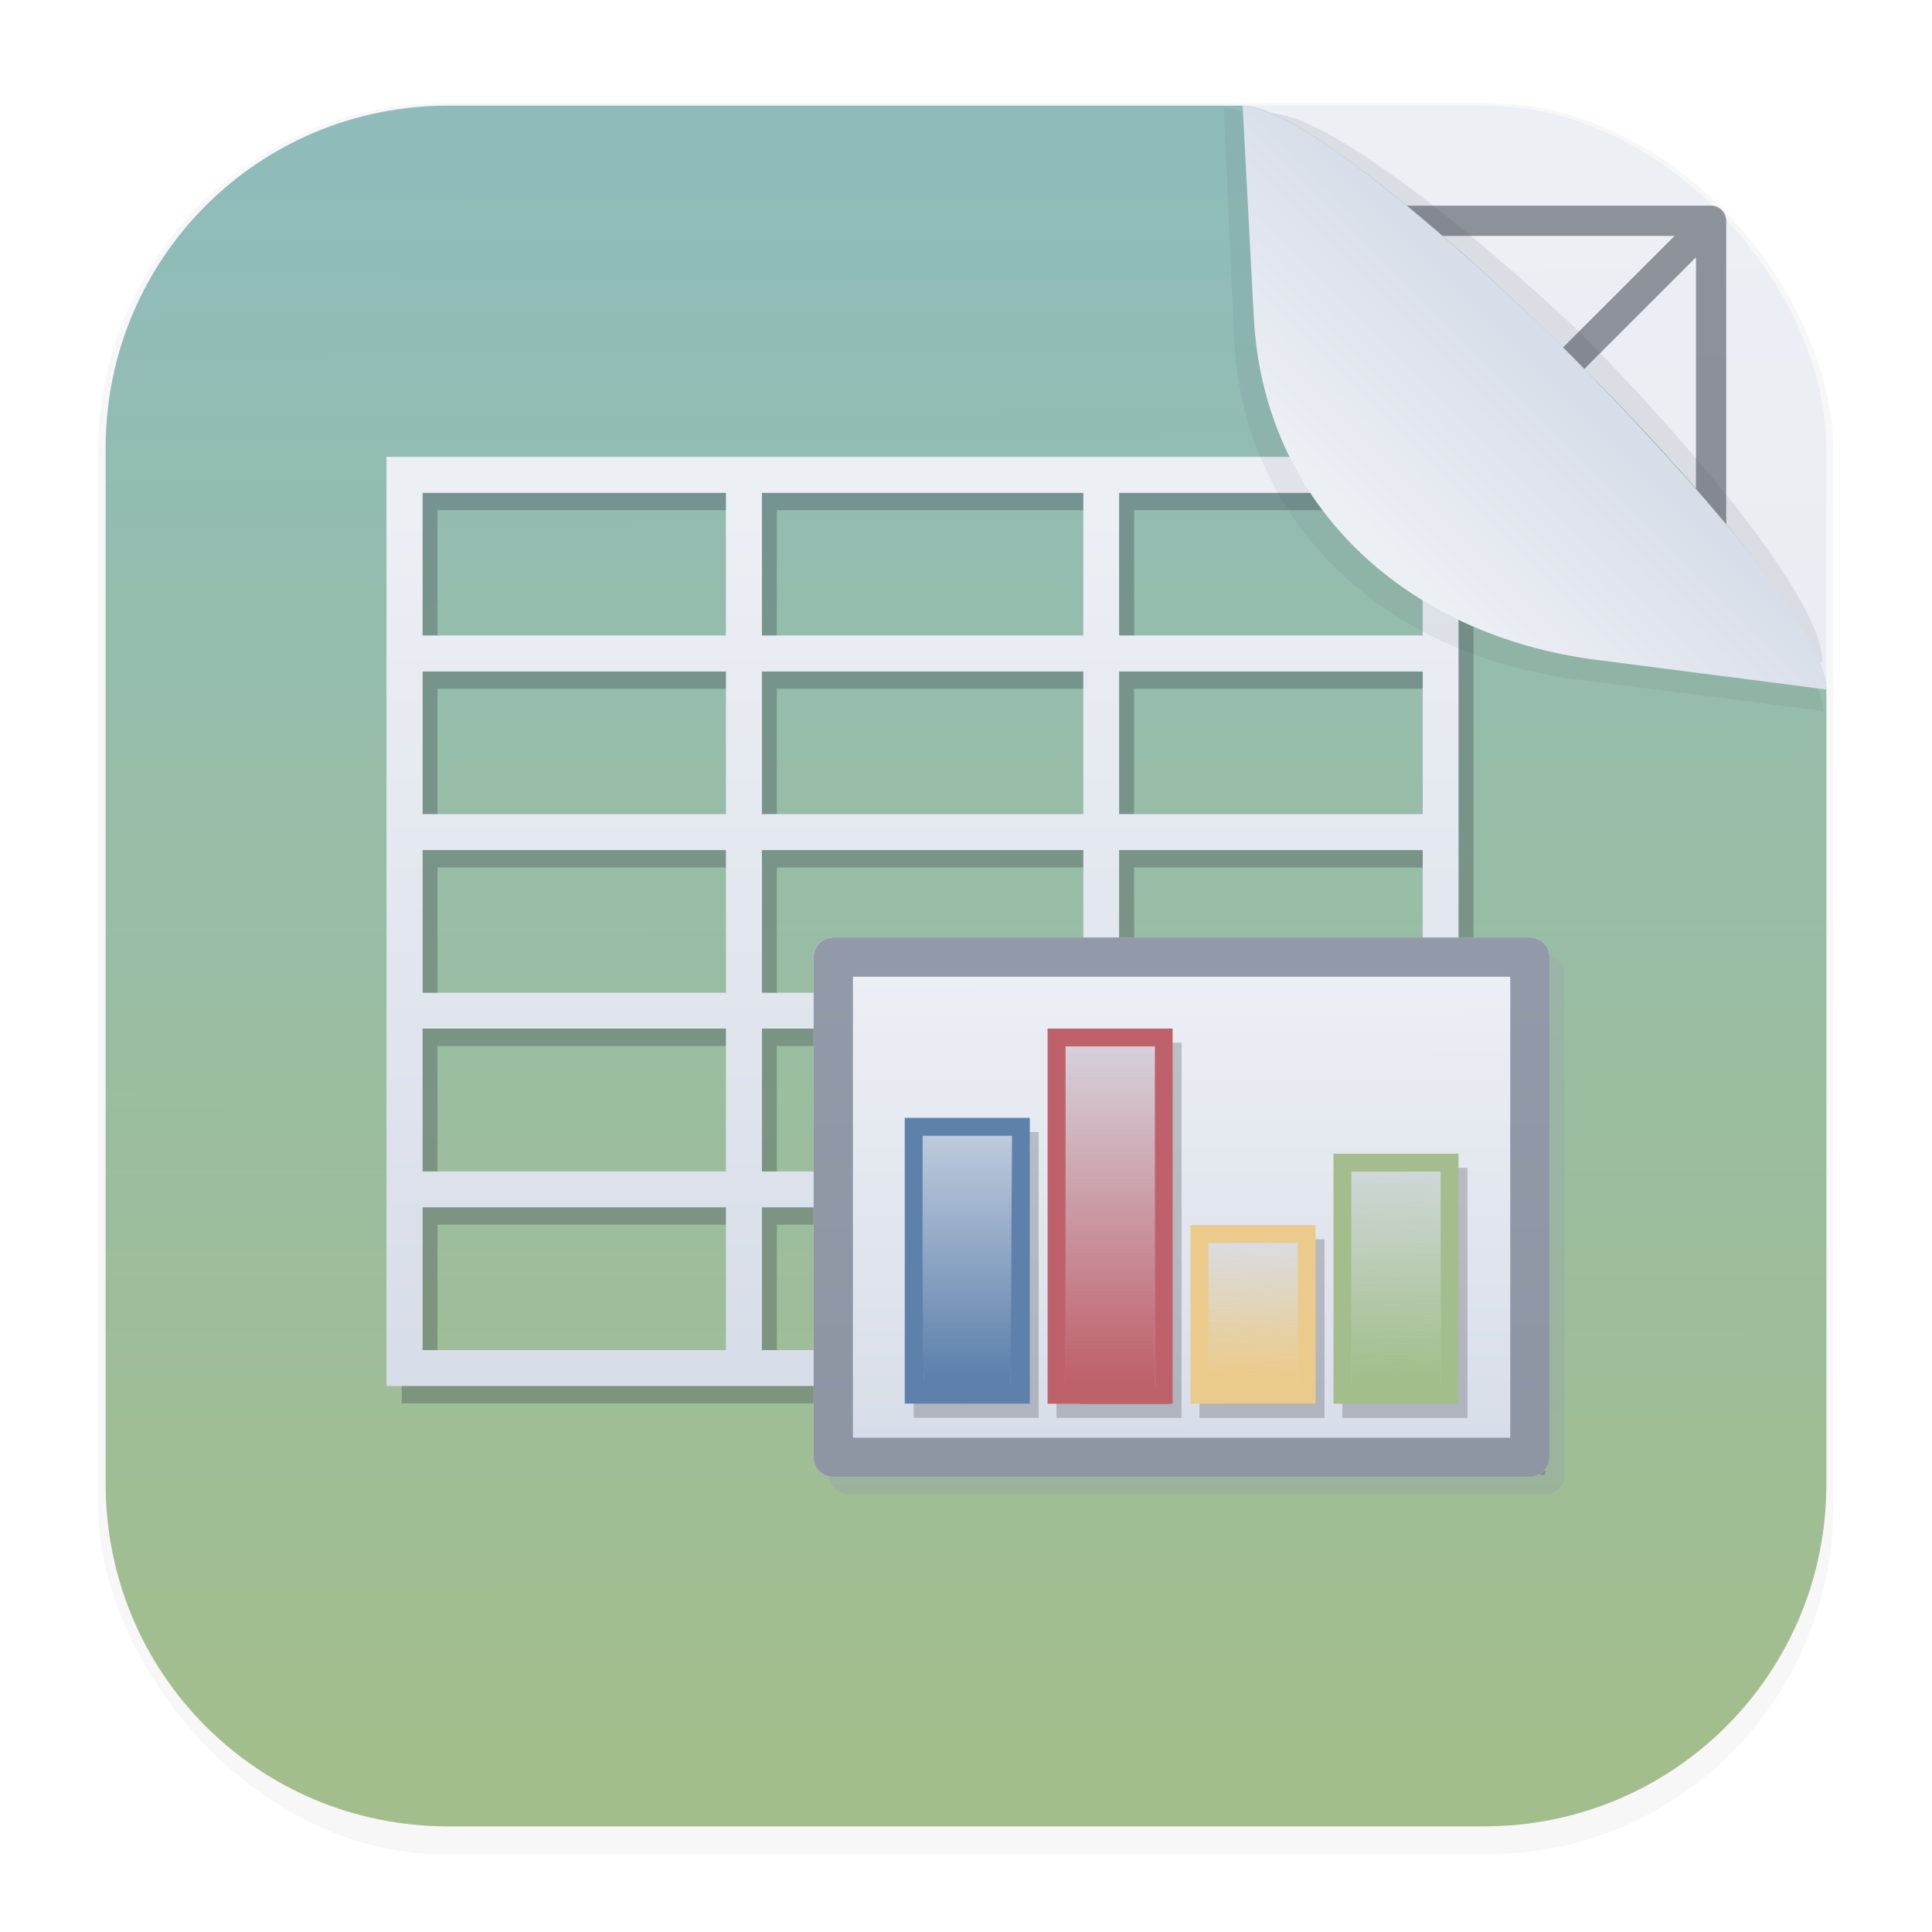 <svg width="64" height="64" version="1.1" viewBox="0 0 16.933 16.933" xmlns="http://www.w3.org/2000/svg" xmlns:xlink="http://www.w3.org/1999/xlink">
 <defs>
  <linearGradient id="linearGradient5804">
   <stop stop-color="#4c566a" stop-opacity=".5" offset="0"/>
   <stop stop-color="#434c5e" stop-opacity=".5" offset="1"/>
  </linearGradient>
  <linearGradient id="linearGradient5204">
   <stop stop-color="#d8dee9" offset="0"/>
   <stop stop-color="#eceff4" offset="1"/>
  </linearGradient>
  <filter id="filter1178" x="-.048" y="-.048" width="1.096" height="1.096" color-interpolation-filters="sRGB">
   <feGaussianBlur stdDeviation="0.307"/>
  </filter>
  <linearGradient id="linearGradient1340" x1="8.688" x2="8.664" y1="15.572" y2="1.366" gradientUnits="userSpaceOnUse">
   <stop stop-color="#e5e9f0" offset="0"/>
   <stop stop-color="#eceff4" offset="1"/>
  </linearGradient>
  <linearGradient id="linearGradient1340-3" x1="8.688" x2="8.664" y1="15.572" y2="1.366" gradientUnits="userSpaceOnUse">
   <stop stop-color="#a3be8c" offset="0"/>
   <stop stop-color="#8fbcbb" offset="1"/>
  </linearGradient>
  <linearGradient id="linearGradient6101" x1="15.093" x2="13.584" y1="2.141" y2="3.651" gradientTransform="rotate(180 13.498 3.354)" gradientUnits="userSpaceOnUse">
   <stop stop-color="#eceff4" offset="0"/>
   <stop stop-color="#d8dee9" offset="1"/>
  </linearGradient>
  <filter id="filter6834" x="-.079" y="-.08" width="1.158" height="1.159" color-interpolation-filters="sRGB">
   <feGaussianBlur stdDeviation="0.16"/>
  </filter>
  <filter id="filter7451" x="-.073" y="-.073" width="1.146" height="1.145" color-interpolation-filters="sRGB">
   <feGaussianBlur stdDeviation="0.16"/>
  </filter>
  <linearGradient id="linearGradient2506" x1="67.456" x2="67.437" y1="14.424" y2="11.934" gradientTransform="matrix(1.005,0,0,1.005,-54.833,-1.042)" gradientUnits="userSpaceOnUse">
   <stop stop-color="#a3be8c" offset="0"/>
   <stop stop-color="#a3be8c" stop-opacity="0" offset="1"/>
  </linearGradient>
  <linearGradient id="linearGradient2662" x1="64.158" x2="64.169" y1="14.197" y2="12.759" gradientTransform="matrix(1.005 0 0 1.005 -52.908 -.82)" gradientUnits="userSpaceOnUse">
   <stop stop-color="#ebcb8b" offset="0"/>
   <stop stop-color="#ebcb8b" stop-opacity="0" offset="1"/>
  </linearGradient>
  <linearGradient id="linearGradient3138" x1="62.757" x2="62.757" y1="14.231" y2="10.571" gradientTransform="matrix(1.005 0 0 1.005 -52.901 -.815)" gradientUnits="userSpaceOnUse">
   <stop stop-color="#bf616a" offset="0"/>
   <stop stop-color="#bf616a" stop-opacity="0" offset="1"/>
  </linearGradient>
  <linearGradient id="linearGradient3294" x1="61.273" x2="61.273" y1="14.196" y2="11.184" gradientTransform="matrix(1.005 0 0 1.005 -52.895 -.818)" gradientUnits="userSpaceOnUse">
   <stop stop-color="#5e81ac" offset="0"/>
   <stop stop-color="#5e81ac" stop-opacity="0" offset="1"/>
  </linearGradient>
  <linearGradient id="linearGradient3674" x1="54.595" x2="54.595" y1="13.039" y2="4.739" gradientTransform="translate(-47.915 .159)" gradientUnits="userSpaceOnUse" xlink:href="#linearGradient5204"/>
  <linearGradient id="linearGradient5206" x1="10.914" x2="10.907" y1="14.057" y2="9.475" gradientUnits="userSpaceOnUse" xlink:href="#linearGradient5204"/>
  <linearGradient id="linearGradient5806" x1="11.423" x2="11.423" y1="9.483" y2="13.948" gradientUnits="userSpaceOnUse" xlink:href="#linearGradient5804"/>
  <linearGradient id="linearGradient7234" x1="54.595" x2="54.595" y1="13.039" y2="4.739" gradientTransform="translate(-48.146 -.771)" gradientUnits="userSpaceOnUse" xlink:href="#linearGradient5204"/>
  <linearGradient id="linearGradient7236" x1="10.914" x2="10.907" y1="14.057" y2="9.475" gradientTransform="translate(-.232 -.93)" gradientUnits="userSpaceOnUse" xlink:href="#linearGradient5204"/>
  <linearGradient id="linearGradient7240" x1="11.423" x2="11.423" y1="9.483" y2="13.948" gradientTransform="translate(-.232 -.93)" gradientUnits="userSpaceOnUse" xlink:href="#linearGradient5804"/>
  <filter id="filter7387" x="-.9" y="-.562" width="2.8" height="2.125" color-interpolation-filters="sRGB">
   <feGaussianBlur stdDeviation="0.331"/>
  </filter>
  <linearGradient id="linearGradient7411" x1="11.423" x2="11.423" y1="9.483" y2="13.948" gradientTransform="translate(-.083 -.757)" gradientUnits="userSpaceOnUse" xlink:href="#linearGradient5804"/>
  <filter id="filter8158" x="-.063" y="-.093" width="1.126" height="1.186" color-interpolation-filters="sRGB">
   <feGaussianBlur stdDeviation="0.144"/>
  </filter>
 </defs>
 <g stroke-linecap="round" stroke-linejoin="round">
  <rect transform="matrix(.991 0 0 1 .073 2.4878e-7)" x=".794" y=".905" width="15.346" height="15.346" rx="3.053" ry="3.053" fill="#2e3440" filter="url(#filter1178)" opacity=".2" stroke-width="1.249" style="mix-blend-mode:normal"/>
  <rect x=".926" y=".926" width="15.081" height="15.081" rx="3" ry="3" fill="url(#linearGradient1340)" stroke-width="1.227"/>
  <rect x=".012" y=".006" width="16.924" height="16.927" fill="none" opacity=".15" stroke-width="1.052"/>
  <path d="m12.646 8.466a4.18 4.18 0 0 1-4.18 4.18 4.18 4.18 0 0 1-4.18-4.18 4.18 4.18 0 0 1 4.18-4.18 4.18 4.18 0 0 1 4.18 4.18zm2.351-2e-7a6.531 6.531 0 0 1-6.531 6.531 6.531 6.531 0 0 1-6.531-6.531 6.531 6.531 0 0 1 6.531-6.531 6.531 6.531 0 0 1 6.531 6.531zm-13.062-6.531v13.062m13.062-13.062v13.062m-13.062 0h13.062m-13.062-13.062 13.062 1e-7 -13.062 13.062m1e-7 -13.062 13.062 13.062m-13.922-6.531h14.781m-7.39-7.39v14.781" fill="none" opacity=".5" stroke="#2e3440" stroke-width=".265"/>
  <path d="m3.926 0.926h6.964c0.906 0 5.117 4.184 5.117 5.117v6.964c0 1.662-1.338 3-3 3h-9.081c-1.662 0-3-1.338-3-3v-9.081c0-1.662 1.338-3 3-3z" fill="url(#linearGradient1340-3)" stroke-width="1.227"/>
 </g>
 <g fill="#2e3440">
  <path d="m15.972 5.804c0.006-0.57-1.258-2.008-2.038-2.804-0.311-0.317-2.136-1.984-2.796-2.008l-0.009 1.65c-0.009 1.662 1.345 2.855 3 3z" filter="url(#filter6834)" opacity=".3" stroke-linecap="round" stroke-linejoin="round" stroke-width="1.227"/>
  <g stroke-width="1.129">
   <path transform="matrix(.886 0 0 .886 .891 .294)" d="m12.335 12.491v-1.237h1.237v2.474h-1.237z" filter="url(#filter7387)" opacity=".25"/>
   <path transform="matrix(.886 0 0 .886 .891 .294)" d="m10.921 12.844v-0.883h1.237v1.767h-1.237z" filter="url(#filter7387)" opacity=".25"/>
   <path transform="matrix(.886 0 0 .886 .891 .294)" d="m9.507 11.872v-1.855h1.237v3.711h-1.237z" filter="url(#filter7387)" opacity=".25"/>
   <path transform="matrix(.886 0 0 .886 .891 .294)" d="m8.094 12.314v-1.414h1.237v2.827h-1.237z" filter="url(#filter7387)" opacity=".25"/>
   <path transform="matrix(.886 0 0 .886 .891 .294)" d="m13.395 12.491v-1.06h-0.883v2.12h0.883z" filter="url(#filter7387)" opacity=".25"/>
   <path transform="matrix(.886 0 0 .886 .891 .294)" d="m11.981 12.844v-0.707h-0.883v1.414h0.883z" filter="url(#filter7387)" opacity=".25"/>
   <path transform="matrix(.886 0 0 .886 .891 .294)" d="m10.568 11.872v-1.679h-0.883v3.357h0.883z" filter="url(#filter7387)" opacity=".25"/>
   <path transform="matrix(.886 0 0 .886 .891 .294)" d="m9.147 12.307 0.008-1.23h-0.884v1.217c0 0.669 0.009 1.226 0.02 1.238 0.011 0.011 0.207 0.017 0.434 0.012l0.414-0.008z" filter="url(#filter7387)" opacity=".25"/>
  </g>
 </g>
 <g stroke-width="1.129">
  <g transform="matrix(.886 0 0 .886 .964 .964)">
   <g transform="translate(-.083 -.757)" fill="#2e3440" filter="url(#filter7387)" opacity=".25">
    <path d="m7.387 13.904v-0.353h-4.418v-9.188h10.602v4.948h0.707v4.948h-6.891zm6.538-2.12v-2.12h-6.184v4.241h6.184zm-7.598 0.707v-0.707h-3.004v1.414h3.004zm1.06 0v-0.707h-0.707v1.414h0.707zm-1.06-1.767v-0.707h-3.004v1.414h3.004zm1.06 0v-0.707h-0.707v1.414h0.707zm-1.06-1.767v-0.707h-3.004v1.414h3.004zm1.06 0.53v-0.177h2.474v-1.06h-3.181v1.414h0.707zm5.831-0.707v-0.53h-3.004v1.06h3.004zm-6.891-1.59v-0.707h-3.004v1.414h3.004zm3.534 0v-0.707h-3.181v1.414h3.181zm3.357 0v-0.707h-3.004v1.414h3.004zm-6.891-1.767v-0.707h-3.004v1.414h3.004zm3.534 0v-0.707h-3.181v1.414h3.181zm3.357 0v-0.707h-3.004v1.414h3.004z" stroke-width="1.129"/>
    <rect x="7.387" y="9.31" width="6.891" height="4.948" stroke="#d8dee9" stroke-linecap="round" stroke-linejoin="round" stroke-width=".388"/>
    <rect x="7.387" y="9.31" width="6.891" height="4.948" stroke="url(#linearGradient5806)" stroke-linecap="round" stroke-linejoin="round" stroke-width=".388"/>
    <g stroke-width="1.129">
     <path d="m12.335 12.491v-1.237h1.237v2.474h-1.237z"/>
     <path d="m10.921 12.844v-0.883h1.237v1.767h-1.237z"/>
     <path d="m9.507 11.872v-1.855h1.237v3.711h-1.237z"/>
     <path d="m8.094 12.314v-1.414h1.237v2.827h-1.237z"/>
     <path d="m13.395 12.491v-1.06h-0.883v2.12h0.883z"/>
     <path d="m13.397 12.491v-1.065h-0.888v2.131h0.888z"/>
     <path d="m11.981 12.844v-0.707h-0.883v1.414h0.883z"/>
     <path d="m10.568 11.872v-1.679h-0.883v3.357h0.883z"/>
     <path d="m9.147 12.307 0.008-1.23h-0.884v1.217c0 0.669 0.009 1.226 0.02 1.238 0.011 0.011 0.207 0.017 0.434 0.012l0.414-0.008z"/>
     <path d="m11.983 12.844v-0.71h-0.888v1.421h0.888z"/>
     <path d="m10.57 11.872v-1.687h-0.888v3.374h0.888z"/>
     <path d="m9.149 12.307 0.008-1.236h-0.889v1.223c0 0.673 0.009 1.233 0.021 1.244 0.011 0.011 0.208 0.017 0.437 0.012l0.416-0.008z"/>
    </g>
   </g>
   <g stroke-width="1.129">
    <g fill="#2e3440">
     <path d="m7.304 13.147v-0.353h-4.418v-9.188h10.602v4.948h0.707v4.948h-6.891zm6.538-2.12v-2.12h-6.184v4.241h6.184zm-7.598 0.707v-0.707h-3.004v1.414h3.004zm1.06 0v-0.707h-0.707v1.414h0.707zm-1.06-1.767v-0.707h-3.004v1.414h3.004zm1.06 0v-0.707h-0.707v1.414h0.707zm-1.06-1.767v-0.707h-3.004v1.414h3.004zm1.06 0.53v-0.177h2.474v-1.06h-3.181v1.414h0.707zm5.831-0.707v-0.53h-3.004v1.06h3.004zm-6.891-1.59v-0.707h-3.004v1.414h3.004zm3.534 0v-0.707h-3.181v1.414h3.181zm3.357 0v-0.707h-3.004v1.414h3.004zm-6.891-1.767v-0.707h-3.004v1.414h3.004zm3.534 0v-0.707h-3.181v1.414h3.181zm3.357 0v-0.707h-3.004v1.414h3.004z" filter="url(#filter7387)" opacity=".25" stroke-width="1.274"/>
     <rect x="7.304" y="8.553" width="6.891" height="4.948" filter="url(#filter7387)" opacity=".25" stroke="#d8dee9" stroke-linecap="round" stroke-linejoin="round" stroke-width=".388"/>
     <rect x="7.304" y="8.553" width="6.891" height="4.948" filter="url(#filter7387)" opacity=".25" stroke="url(#linearGradient7411)" stroke-linecap="round" stroke-linejoin="round" stroke-width=".388"/>
    </g>
    <g transform="translate(-.232 -.93)">
     <path d="m7.387 13.904v-0.353h-4.418v-9.188h10.602v4.948h0.707v4.948h-6.891zm6.538-2.12v-2.12h-6.184v4.241h6.184zm-7.598 0.707v-0.707h-3.004v1.414h3.004zm1.06 0v-0.707h-0.707v1.414h0.707zm-1.06-1.767v-0.707h-3.004v1.414h3.004zm1.06 0v-0.707h-0.707v1.414h0.707zm-1.06-1.767v-0.707h-3.004v1.414h3.004zm1.06 0.53v-0.177h2.474v-1.06h-3.181v1.414h0.707zm5.831-0.707v-0.53h-3.004v1.06h3.004zm-6.891-1.59v-0.707h-3.004v1.414h3.004zm3.534 0v-0.707h-3.181v1.414h3.181zm3.357 0v-0.707h-3.004v1.414h3.004zm-6.891-1.767v-0.707h-3.004v1.414h3.004zm3.534 0v-0.707h-3.181v1.414h3.181zm3.357 0v-0.707h-3.004v1.414h3.004z" fill="url(#linearGradient3674)" stroke-width="1.274"/>
     <rect x="7.387" y="9.31" width="6.891" height="4.948" fill="url(#linearGradient5206)" stroke="#d8dee9" stroke-linecap="round" stroke-linejoin="round" stroke-width=".388"/>
     <rect x="7.387" y="9.31" width="6.891" height="4.948" fill="url(#linearGradient5206)" stroke="url(#linearGradient5806)" stroke-linecap="round" stroke-linejoin="round" stroke-width=".388"/>
     <path d="m12.335 12.491v-1.237h1.237v2.474h-1.237z" fill="#a3be8c" stroke-width="1.274"/>
     <path d="m10.921 12.844v-0.883h1.237v1.767h-1.237z" fill="#ebcb8b" stroke-width="1.274"/>
     <path d="m9.507 11.872v-1.855h1.237v3.711h-1.237z" fill="#bf616a" stroke-width="1.274"/>
     <path d="m8.094 12.314v-1.414h1.237v2.827h-1.237z" fill="#5e81ac" stroke-width="1.274"/>
     <path d="m13.395 12.491v-1.06h-0.883v2.12h0.883z" fill="#d8dee9" stroke-width="1.274"/>
     <path d="m13.397 12.491v-1.065h-0.888v2.131h0.888z" fill="url(#linearGradient2506)" stroke-width="1.274"/>
     <g fill="#d8dee9" stroke-width="1.129">
      <path d="m11.981 12.844v-0.707h-0.883v1.414h0.883z"/>
      <path d="m10.568 11.872v-1.679h-0.883v3.357h0.883z"/>
      <path d="m9.147 12.307 0.008-1.23h-0.884v1.217c0 0.669 0.009 1.226 0.02 1.238 0.011 0.011 0.207 0.017 0.434 0.012l0.414-0.008z"/>
     </g>
     <g stroke-width="1.274">
      <path d="m11.983 12.844v-0.71h-0.888v1.421h0.888z" fill="url(#linearGradient2662)"/>
      <path d="m10.57 11.872v-1.687h-0.888v3.374h0.888z" fill="url(#linearGradient3138)"/>
      <path d="m9.149 12.307 0.008-1.236h-0.889v1.223c0 0.673 0.009 1.233 0.021 1.244 0.011 0.011 0.208 0.017 0.437 0.012l0.416-0.008z" fill="url(#linearGradient3294)"/>
     </g>
    </g>
    <path d="m7.155 12.974v-0.353h-4.418v-9.188h10.602v4.948h0.707v4.948h-6.891zm6.538-2.12v-2.12h-6.184v4.241h6.184zm-7.598 0.707v-0.707h-3.004v1.414h3.004zm1.06 0v-0.707h-0.707v1.414h0.707zm-1.06-1.767v-0.707h-3.004v1.414h3.004zm1.06 0v-0.707h-0.707v1.414h0.707zm-1.06-1.767v-0.707h-3.004v1.414h3.004zm1.06 0.53v-0.177h2.474v-1.06h-3.181v1.414h0.707zm5.831-0.707v-0.53h-3.004v1.06h3.004zm-6.891-1.59v-0.707h-3.004v1.414h3.004zm3.534 0v-0.707h-3.181v1.414h3.181zm3.357 0v-0.707h-3.004v1.414h3.004zm-6.891-1.767v-0.707h-3.004v1.414h3.004zm3.534 0v-0.707h-3.181v1.414h3.181zm3.357 0v-0.707h-3.004v1.414h3.004z" fill="url(#linearGradient7234)" stroke-width="1.274"/>
    <rect x="7.155" y="8.38" width="6.891" height="4.948" fill="url(#linearGradient7236)" stroke="#d8dee9" stroke-linecap="round" stroke-linejoin="round" stroke-width=".388"/>
    <rect x="7.155" y="8.38" width="6.891" height="4.948" fill="url(#linearGradient7236)" stroke="url(#linearGradient7240)" stroke-linecap="round" stroke-linejoin="round" stroke-width=".388"/>
   </g>
  </g>
  <path transform="matrix(.886 0 0 .886 .891 .294)" d="m13.397 12.491v-1.065h-0.888v2.131h0.888z" fill="#2e3440" filter="url(#filter7387)" opacity=".25"/>
  <g transform="matrix(.886 0 0 .886 .891 .294)" fill="#2e3440" filter="url(#filter7387)" opacity=".25">
   <path d="m11.983 12.844v-0.71h-0.888v1.421h0.888z"/>
   <path d="m10.57 11.872v-1.687h-0.888v3.374h0.888z"/>
   <path d="m9.149 12.307 0.008-1.236h-0.889v1.223c0 0.673 0.009 1.233 0.021 1.244 0.011 0.011 0.208 0.017 0.437 0.012l0.416-0.008z"/>
  </g>
  <g transform="matrix(.886 0 0 .886 .964 .964)">
   <g transform="translate(-.144 -.79)" fill="#2e3440" filter="url(#filter8158)" opacity=".25">
    <path d="m12.335 12.491v-1.237h1.237v2.474h-1.237z"/>
    <path d="m10.921 12.844v-0.883h1.237v1.767h-1.237z"/>
    <path d="m9.507 11.872v-1.855h1.237v3.711h-1.237z"/>
    <path d="m8.094 12.314v-1.414h1.237v2.827h-1.237z"/>
    <path d="m13.395 12.491v-1.06h-0.883v2.12h0.883z"/>
    <path d="m13.397 12.491v-1.065h-0.888v2.131h0.888z"/>
    <path d="m11.981 12.844v-0.707h-0.883v1.414h0.883z"/>
    <path d="m10.568 11.872v-1.679h-0.883v3.357h0.883z"/>
    <path d="m9.147 12.307 0.008-1.23h-0.884v1.217c0 0.669 0.009 1.226 0.02 1.238 0.011 0.011 0.207 0.017 0.434 0.012l0.414-0.008z"/>
    <path d="m11.983 12.844v-0.71h-0.888v1.421h0.888z"/>
    <path d="m10.57 11.872v-1.687h-0.888v3.374h0.888z"/>
    <path d="m9.149 12.307 0.008-1.236h-0.889v1.223c0 0.673 0.009 1.233 0.021 1.244 0.011 0.011 0.208 0.017 0.437 0.012l0.416-0.008z"/>
   </g>
   <g transform="translate(-.232 -.93)">
    <path d="m12.335 12.491v-1.237h1.237v2.474h-1.237z" fill="#a3be8c" stroke-width="1.274"/>
    <path d="m10.921 12.844v-0.883h1.237v1.767h-1.237z" fill="#ebcb8b" stroke-width="1.274"/>
    <path d="m9.507 11.872v-1.855h1.237v3.711h-1.237z" fill="#bf616a" stroke-width="1.274"/>
    <path d="m8.094 12.314v-1.414h1.237v2.827h-1.237z" fill="#5e81ac" stroke-width="1.274"/>
    <path d="m13.395 12.491v-1.06h-0.883v2.12h0.883z" fill="#d8dee9" stroke-width="1.274"/>
    <path d="m13.397 12.491v-1.065h-0.888v2.131h0.888z" fill="url(#linearGradient2506)" stroke-width="1.274"/>
    <g fill="#d8dee9" stroke-width="1.129">
     <path d="m11.981 12.844v-0.707h-0.883v1.414h0.883z"/>
     <path d="m10.568 11.872v-1.679h-0.883v3.357h0.883z"/>
     <path d="m9.147 12.307 0.008-1.23h-0.884v1.217c0 0.669 0.009 1.226 0.02 1.238 0.011 0.011 0.207 0.017 0.434 0.012l0.414-0.008z"/>
    </g>
    <g stroke-width="1.274">
     <path d="m11.983 12.844v-0.71h-0.888v1.421h0.888z" fill="url(#linearGradient2662)"/>
     <path d="m10.57 11.872v-1.687h-0.888v3.374h0.888z" fill="url(#linearGradient3138)"/>
     <path d="m9.149 12.307 0.008-1.236h-0.889v1.223c0 0.673 0.009 1.233 0.021 1.244 0.011 0.011 0.208 0.017 0.437 0.012l0.416-0.008z" fill="url(#linearGradient3294)"/>
    </g>
   </g>
  </g>
 </g>
 <path d="m15.978 6.232c0.006-0.57-1.577-2.123-2.357-2.919-0.311-0.317-2.236-2.348-2.896-2.371l0.091 2.013c0.075 1.66 1.352 2.789 3 3z" fill="#2e3440" filter="url(#filter7451)" opacity=".25" stroke-linecap="round" stroke-linejoin="round" stroke-width="1.227"/>
 <path d="m16.007 6.043c0.006-0.57-1.433-2.107-2.213-2.903-0.311-0.317-2.243-2.19-2.903-2.213l0.098 1.856c0.088 1.66 1.352 2.788 3 3z" fill="url(#linearGradient6101)" stroke-linecap="round" stroke-linejoin="round" stroke-width="1.227"/>
</svg>
